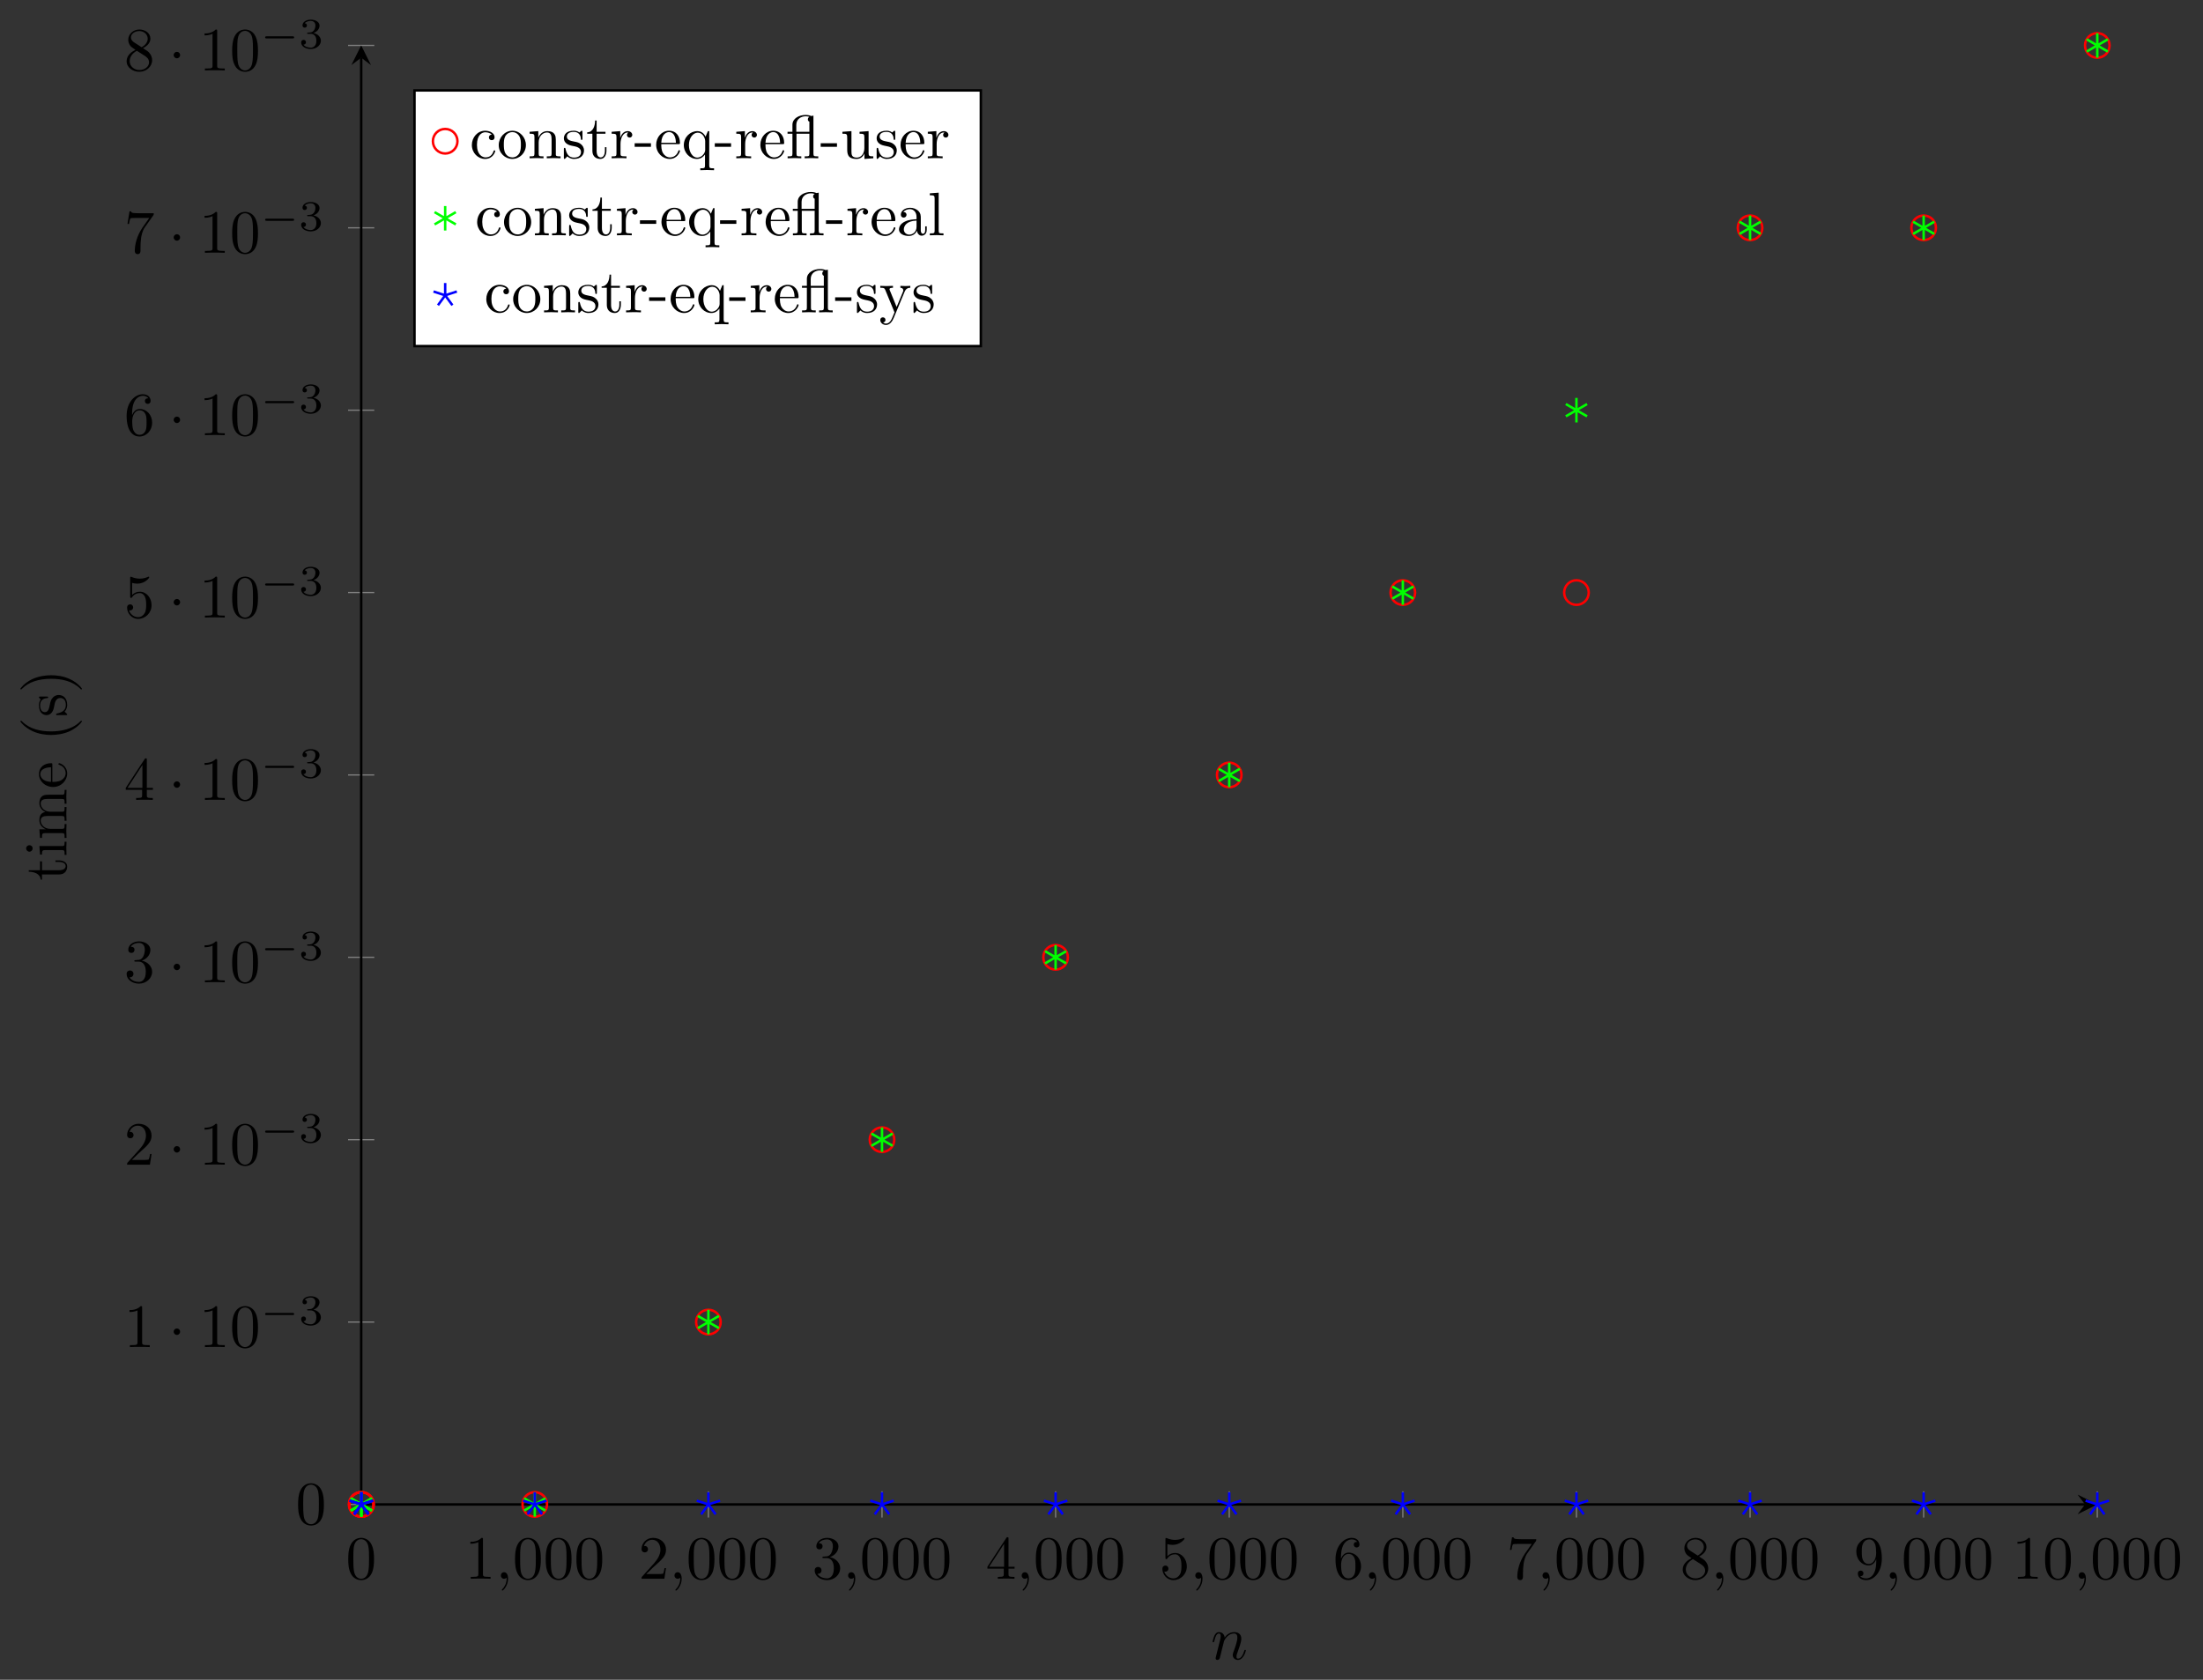 <?xml version="1.0" encoding="UTF-8"?>
<svg xmlns="http://www.w3.org/2000/svg" xmlns:xlink="http://www.w3.org/1999/xlink" width="357.454pt" height="272.624pt" viewBox="0 0 357.454 272.624" version="1.1">
<rect x="0" y="0" width="357.454" height="272.624" fill="#333333" stroke="none"/>
<defs>
<g>
<symbol overflow="visible" id="glyph0-0">
<path style="stroke:none;" d=""/>
</symbol>
<symbol overflow="visible" id="glyph0-1">
<path style="stroke:none;" d="M 4.578 -3.188 C 4.578 -3.984 4.531 -4.781 4.188 -5.516 C 3.734 -6.484 2.906 -6.641 2.5 -6.641 C 1.891 -6.641 1.172 -6.375 0.75 -5.453 C 0.438 -4.766 0.391 -3.984 0.391 -3.188 C 0.391 -2.438 0.422 -1.547 0.844 -0.781 C 1.266 0.016 2 0.219 2.484 0.219 C 3.016 0.219 3.781 0.016 4.219 -0.938 C 4.531 -1.625 4.578 -2.406 4.578 -3.188 Z M 2.484 0 C 2.094 0 1.5 -0.25 1.328 -1.203 C 1.219 -1.797 1.219 -2.719 1.219 -3.312 C 1.219 -3.953 1.219 -4.609 1.297 -5.141 C 1.484 -6.328 2.234 -6.422 2.484 -6.422 C 2.812 -6.422 3.469 -6.234 3.656 -5.25 C 3.766 -4.688 3.766 -3.938 3.766 -3.312 C 3.766 -2.562 3.766 -1.891 3.656 -1.25 C 3.5 -0.297 2.938 0 2.484 0 Z M 2.484 0 "/>
</symbol>
<symbol overflow="visible" id="glyph0-2">
<path style="stroke:none;" d="M 2.938 -6.375 C 2.938 -6.625 2.938 -6.641 2.703 -6.641 C 2.078 -6 1.203 -6 0.891 -6 L 0.891 -5.688 C 1.094 -5.688 1.672 -5.688 2.188 -5.953 L 2.188 -0.781 C 2.188 -0.422 2.156 -0.312 1.266 -0.312 L 0.953 -0.312 L 0.953 0 C 1.297 -0.031 2.156 -0.031 2.562 -0.031 C 2.953 -0.031 3.828 -0.031 4.172 0 L 4.172 -0.312 L 3.859 -0.312 C 2.953 -0.312 2.938 -0.422 2.938 -0.781 Z M 2.938 -6.375 "/>
</symbol>
<symbol overflow="visible" id="glyph0-3">
<path style="stroke:none;" d="M 1.266 -0.766 L 2.328 -1.797 C 3.875 -3.172 4.469 -3.703 4.469 -4.703 C 4.469 -5.844 3.578 -6.641 2.359 -6.641 C 1.234 -6.641 0.5 -5.719 0.5 -4.828 C 0.5 -4.281 1 -4.281 1.031 -4.281 C 1.203 -4.281 1.547 -4.391 1.547 -4.812 C 1.547 -5.062 1.359 -5.328 1.016 -5.328 C 0.938 -5.328 0.922 -5.328 0.891 -5.312 C 1.109 -5.969 1.656 -6.328 2.234 -6.328 C 3.141 -6.328 3.562 -5.516 3.562 -4.703 C 3.562 -3.906 3.078 -3.125 2.516 -2.5 L 0.609 -0.375 C 0.5 -0.266 0.5 -0.234 0.5 0 L 4.203 0 L 4.469 -1.734 L 4.234 -1.734 C 4.172 -1.438 4.109 -1 4 -0.844 C 3.938 -0.766 3.281 -0.766 3.062 -0.766 Z M 1.266 -0.766 "/>
</symbol>
<symbol overflow="visible" id="glyph0-4">
<path style="stroke:none;" d="M 2.891 -3.516 C 3.703 -3.781 4.281 -4.469 4.281 -5.266 C 4.281 -6.078 3.406 -6.641 2.453 -6.641 C 1.453 -6.641 0.688 -6.047 0.688 -5.281 C 0.688 -4.953 0.906 -4.766 1.203 -4.766 C 1.5 -4.766 1.703 -4.984 1.703 -5.281 C 1.703 -5.766 1.234 -5.766 1.094 -5.766 C 1.391 -6.266 2.047 -6.391 2.406 -6.391 C 2.828 -6.391 3.375 -6.172 3.375 -5.281 C 3.375 -5.156 3.344 -4.578 3.094 -4.141 C 2.797 -3.656 2.453 -3.625 2.203 -3.625 C 2.125 -3.609 1.891 -3.594 1.812 -3.594 C 1.734 -3.578 1.672 -3.562 1.672 -3.469 C 1.672 -3.359 1.734 -3.359 1.906 -3.359 L 2.344 -3.359 C 3.156 -3.359 3.531 -2.688 3.531 -1.703 C 3.531 -0.344 2.844 -0.062 2.406 -0.062 C 1.969 -0.062 1.219 -0.234 0.875 -0.812 C 1.219 -0.766 1.531 -0.984 1.531 -1.359 C 1.531 -1.719 1.266 -1.922 0.984 -1.922 C 0.734 -1.922 0.422 -1.781 0.422 -1.344 C 0.422 -0.438 1.344 0.219 2.438 0.219 C 3.656 0.219 4.562 -0.688 4.562 -1.703 C 4.562 -2.516 3.922 -3.297 2.891 -3.516 Z M 2.891 -3.516 "/>
</symbol>
<symbol overflow="visible" id="glyph0-5">
<path style="stroke:none;" d="M 2.938 -1.641 L 2.938 -0.781 C 2.938 -0.422 2.906 -0.312 2.172 -0.312 L 1.969 -0.312 L 1.969 0 C 2.375 -0.031 2.891 -0.031 3.312 -0.031 C 3.734 -0.031 4.25 -0.031 4.672 0 L 4.672 -0.312 L 4.453 -0.312 C 3.719 -0.312 3.703 -0.422 3.703 -0.781 L 3.703 -1.641 L 4.688 -1.641 L 4.688 -1.953 L 3.703 -1.953 L 3.703 -6.484 C 3.703 -6.688 3.703 -6.75 3.531 -6.75 C 3.453 -6.75 3.422 -6.75 3.344 -6.625 L 0.281 -1.953 L 0.281 -1.641 Z M 2.984 -1.953 L 0.562 -1.953 L 2.984 -5.672 Z M 2.984 -1.953 "/>
</symbol>
<symbol overflow="visible" id="glyph0-6">
<path style="stroke:none;" d="M 4.469 -2 C 4.469 -3.188 3.656 -4.188 2.578 -4.188 C 2.109 -4.188 1.672 -4.031 1.312 -3.672 L 1.312 -5.625 C 1.516 -5.562 1.844 -5.5 2.156 -5.5 C 3.391 -5.5 4.094 -6.406 4.094 -6.531 C 4.094 -6.594 4.062 -6.641 3.984 -6.641 C 3.984 -6.641 3.953 -6.641 3.906 -6.609 C 3.703 -6.516 3.219 -6.312 2.547 -6.312 C 2.156 -6.312 1.688 -6.391 1.219 -6.594 C 1.141 -6.625 1.125 -6.625 1.109 -6.625 C 1 -6.625 1 -6.547 1 -6.391 L 1 -3.438 C 1 -3.266 1 -3.188 1.141 -3.188 C 1.219 -3.188 1.234 -3.203 1.281 -3.266 C 1.391 -3.422 1.75 -3.969 2.562 -3.969 C 3.078 -3.969 3.328 -3.516 3.406 -3.328 C 3.562 -2.953 3.594 -2.578 3.594 -2.078 C 3.594 -1.719 3.594 -1.125 3.344 -0.703 C 3.109 -0.312 2.734 -0.062 2.281 -0.062 C 1.562 -0.062 0.984 -0.594 0.812 -1.172 C 0.844 -1.172 0.875 -1.156 0.984 -1.156 C 1.312 -1.156 1.484 -1.406 1.484 -1.641 C 1.484 -1.891 1.312 -2.141 0.984 -2.141 C 0.844 -2.141 0.5 -2.062 0.5 -1.609 C 0.5 -0.75 1.188 0.219 2.297 0.219 C 3.453 0.219 4.469 -0.734 4.469 -2 Z M 4.469 -2 "/>
</symbol>
<symbol overflow="visible" id="glyph0-7">
<path style="stroke:none;" d="M 1.312 -3.266 L 1.312 -3.516 C 1.312 -6.031 2.547 -6.391 3.062 -6.391 C 3.297 -6.391 3.719 -6.328 3.938 -5.984 C 3.781 -5.984 3.391 -5.984 3.391 -5.547 C 3.391 -5.234 3.625 -5.078 3.844 -5.078 C 4 -5.078 4.312 -5.172 4.312 -5.562 C 4.312 -6.156 3.875 -6.641 3.047 -6.641 C 1.766 -6.641 0.422 -5.359 0.422 -3.156 C 0.422 -0.484 1.578 0.219 2.5 0.219 C 3.609 0.219 4.562 -0.719 4.562 -2.031 C 4.562 -3.297 3.672 -4.25 2.562 -4.25 C 1.891 -4.25 1.516 -3.75 1.312 -3.266 Z M 2.5 -0.062 C 1.875 -0.062 1.578 -0.656 1.516 -0.812 C 1.328 -1.281 1.328 -2.078 1.328 -2.25 C 1.328 -3.031 1.656 -4.031 2.547 -4.031 C 2.719 -4.031 3.172 -4.031 3.484 -3.406 C 3.656 -3.047 3.656 -2.531 3.656 -2.047 C 3.656 -1.562 3.656 -1.062 3.484 -0.703 C 3.188 -0.109 2.734 -0.062 2.5 -0.062 Z M 2.5 -0.062 "/>
</symbol>
<symbol overflow="visible" id="glyph0-8">
<path style="stroke:none;" d="M 4.75 -6.078 C 4.828 -6.188 4.828 -6.203 4.828 -6.422 L 2.406 -6.422 C 1.203 -6.422 1.172 -6.547 1.141 -6.734 L 0.891 -6.734 L 0.562 -4.688 L 0.812 -4.688 C 0.844 -4.844 0.922 -5.469 1.062 -5.594 C 1.125 -5.656 1.906 -5.656 2.031 -5.656 L 4.094 -5.656 C 3.984 -5.5 3.203 -4.406 2.984 -4.078 C 2.078 -2.734 1.75 -1.344 1.75 -0.328 C 1.75 -0.234 1.75 0.219 2.219 0.219 C 2.672 0.219 2.672 -0.234 2.672 -0.328 L 2.672 -0.844 C 2.672 -1.391 2.703 -1.938 2.781 -2.469 C 2.828 -2.703 2.953 -3.562 3.406 -4.172 Z M 4.75 -6.078 "/>
</symbol>
<symbol overflow="visible" id="glyph0-9">
<path style="stroke:none;" d="M 1.625 -4.562 C 1.172 -4.859 1.125 -5.188 1.125 -5.359 C 1.125 -5.969 1.781 -6.391 2.484 -6.391 C 3.203 -6.391 3.844 -5.875 3.844 -5.156 C 3.844 -4.578 3.453 -4.109 2.859 -3.766 Z M 3.078 -3.609 C 3.797 -3.984 4.281 -4.5 4.281 -5.156 C 4.281 -6.078 3.406 -6.641 2.5 -6.641 C 1.5 -6.641 0.688 -5.906 0.688 -4.969 C 0.688 -4.797 0.703 -4.344 1.125 -3.875 C 1.234 -3.766 1.609 -3.516 1.859 -3.344 C 1.281 -3.047 0.422 -2.5 0.422 -1.5 C 0.422 -0.453 1.438 0.219 2.484 0.219 C 3.609 0.219 4.562 -0.609 4.562 -1.672 C 4.562 -2.031 4.453 -2.484 4.062 -2.906 C 3.875 -3.109 3.719 -3.203 3.078 -3.609 Z M 2.078 -3.188 L 3.312 -2.406 C 3.594 -2.219 4.062 -1.922 4.062 -1.312 C 4.062 -0.578 3.312 -0.062 2.5 -0.062 C 1.641 -0.062 0.922 -0.672 0.922 -1.5 C 0.922 -2.078 1.234 -2.719 2.078 -3.188 Z M 2.078 -3.188 "/>
</symbol>
<symbol overflow="visible" id="glyph0-10">
<path style="stroke:none;" d="M 3.656 -3.172 L 3.656 -2.844 C 3.656 -0.516 2.625 -0.062 2.047 -0.062 C 1.875 -0.062 1.328 -0.078 1.062 -0.422 C 1.5 -0.422 1.578 -0.703 1.578 -0.875 C 1.578 -1.188 1.344 -1.328 1.125 -1.328 C 0.969 -1.328 0.672 -1.25 0.672 -0.859 C 0.672 -0.188 1.203 0.219 2.047 0.219 C 3.344 0.219 4.562 -1.141 4.562 -3.281 C 4.562 -5.969 3.406 -6.641 2.516 -6.641 C 1.969 -6.641 1.484 -6.453 1.062 -6.016 C 0.641 -5.562 0.422 -5.141 0.422 -4.391 C 0.422 -3.156 1.297 -2.172 2.406 -2.172 C 3.016 -2.172 3.422 -2.594 3.656 -3.172 Z M 2.422 -2.406 C 2.266 -2.406 1.797 -2.406 1.5 -3.031 C 1.312 -3.406 1.312 -3.891 1.312 -4.391 C 1.312 -4.922 1.312 -5.391 1.531 -5.766 C 1.797 -6.266 2.172 -6.391 2.516 -6.391 C 2.984 -6.391 3.312 -6.047 3.484 -5.609 C 3.594 -5.281 3.641 -4.656 3.641 -4.203 C 3.641 -3.375 3.297 -2.406 2.422 -2.406 Z M 2.422 -2.406 "/>
</symbol>
<symbol overflow="visible" id="glyph1-0">
<path style="stroke:none;" d=""/>
</symbol>
<symbol overflow="visible" id="glyph1-1">
<path style="stroke:none;" d="M 2.031 -0.016 C 2.031 -0.672 1.781 -1.062 1.391 -1.062 C 1.062 -1.062 0.859 -0.812 0.859 -0.531 C 0.859 -0.266 1.062 0 1.391 0 C 1.5 0 1.641 -0.047 1.734 -0.125 C 1.766 -0.156 1.781 -0.156 1.781 -0.156 C 1.797 -0.156 1.797 -0.156 1.797 -0.016 C 1.797 0.734 1.453 1.328 1.125 1.656 C 1.016 1.766 1.016 1.781 1.016 1.812 C 1.016 1.891 1.062 1.922 1.109 1.922 C 1.219 1.922 2.031 1.156 2.031 -0.016 Z M 2.031 -0.016 "/>
</symbol>
<symbol overflow="visible" id="glyph1-2">
<path style="stroke:none;" d="M 0.875 -0.594 C 0.844 -0.438 0.781 -0.203 0.781 -0.156 C 0.781 0.016 0.922 0.109 1.078 0.109 C 1.203 0.109 1.375 0.031 1.453 -0.172 C 1.453 -0.188 1.578 -0.656 1.641 -0.906 L 1.859 -1.797 C 1.906 -2.031 1.969 -2.25 2.031 -2.469 C 2.062 -2.641 2.141 -2.938 2.156 -2.969 C 2.297 -3.281 2.828 -4.188 3.781 -4.188 C 4.234 -4.188 4.312 -3.812 4.312 -3.484 C 4.312 -2.875 3.828 -1.594 3.672 -1.172 C 3.578 -0.938 3.562 -0.812 3.562 -0.703 C 3.562 -0.234 3.922 0.109 4.391 0.109 C 5.328 0.109 5.688 -1.344 5.688 -1.422 C 5.688 -1.531 5.609 -1.531 5.578 -1.531 C 5.469 -1.531 5.469 -1.5 5.422 -1.344 C 5.219 -0.672 4.891 -0.109 4.406 -0.109 C 4.234 -0.109 4.172 -0.203 4.172 -0.438 C 4.172 -0.688 4.25 -0.922 4.344 -1.141 C 4.531 -1.672 4.953 -2.766 4.953 -3.344 C 4.953 -4 4.531 -4.406 3.812 -4.406 C 2.906 -4.406 2.422 -3.766 2.25 -3.531 C 2.203 -4.094 1.797 -4.406 1.328 -4.406 C 0.875 -4.406 0.688 -4.016 0.594 -3.844 C 0.422 -3.5 0.297 -2.906 0.297 -2.875 C 0.297 -2.766 0.391 -2.766 0.406 -2.766 C 0.516 -2.766 0.516 -2.781 0.578 -3 C 0.75 -3.703 0.953 -4.188 1.312 -4.188 C 1.5 -4.188 1.609 -4.062 1.609 -3.734 C 1.609 -3.516 1.578 -3.406 1.453 -2.891 Z M 0.875 -0.594 "/>
</symbol>
<symbol overflow="visible" id="glyph2-0">
<path style="stroke:none;" d=""/>
</symbol>
<symbol overflow="visible" id="glyph2-1">
<path style="stroke:none;" d="M 1.906 -2.5 C 1.906 -2.781 1.672 -3.016 1.391 -3.016 C 1.094 -3.016 0.859 -2.781 0.859 -2.5 C 0.859 -2.203 1.094 -1.969 1.391 -1.969 C 1.672 -1.969 1.906 -2.203 1.906 -2.5 Z M 1.906 -2.5 "/>
</symbol>
<symbol overflow="visible" id="glyph3-0">
<path style="stroke:none;" d=""/>
</symbol>
<symbol overflow="visible" id="glyph3-1">
<path style="stroke:none;" d="M 5.188 -1.578 C 5.297 -1.578 5.469 -1.578 5.469 -1.734 C 5.469 -1.922 5.297 -1.922 5.188 -1.922 L 1.031 -1.922 C 0.922 -1.922 0.75 -1.922 0.75 -1.75 C 0.75 -1.578 0.906 -1.578 1.031 -1.578 Z M 5.188 -1.578 "/>
</symbol>
<symbol overflow="visible" id="glyph4-0">
<path style="stroke:none;" d=""/>
</symbol>
<symbol overflow="visible" id="glyph4-1">
<path style="stroke:none;" d="M 1.906 -2.328 C 2.453 -2.328 2.844 -1.953 2.844 -1.203 C 2.844 -0.344 2.328 -0.078 1.938 -0.078 C 1.656 -0.078 1.031 -0.156 0.75 -0.578 C 1.078 -0.578 1.156 -0.812 1.156 -0.969 C 1.156 -1.188 0.984 -1.344 0.766 -1.344 C 0.578 -1.344 0.375 -1.219 0.375 -0.938 C 0.375 -0.281 1.094 0.141 1.938 0.141 C 2.906 0.141 3.578 -0.516 3.578 -1.203 C 3.578 -1.75 3.141 -2.297 2.375 -2.453 C 3.094 -2.719 3.359 -3.234 3.359 -3.672 C 3.359 -4.219 2.734 -4.625 1.953 -4.625 C 1.188 -4.625 0.594 -4.25 0.594 -3.688 C 0.594 -3.453 0.75 -3.328 0.953 -3.328 C 1.172 -3.328 1.312 -3.484 1.312 -3.672 C 1.312 -3.875 1.172 -4.031 0.953 -4.047 C 1.203 -4.344 1.672 -4.422 1.938 -4.422 C 2.25 -4.422 2.688 -4.266 2.688 -3.672 C 2.688 -3.375 2.594 -3.047 2.406 -2.844 C 2.188 -2.578 1.984 -2.562 1.641 -2.531 C 1.469 -2.516 1.453 -2.516 1.422 -2.516 C 1.406 -2.516 1.344 -2.5 1.344 -2.422 C 1.344 -2.328 1.406 -2.328 1.531 -2.328 Z M 1.906 -2.328 "/>
</symbol>
<symbol overflow="visible" id="glyph5-0">
<path style="stroke:none;" d=""/>
</symbol>
<symbol overflow="visible" id="glyph5-1">
<path style="stroke:none;" d="M -1.234 -3.312 L -1.797 -3.312 L -1.797 -3.062 L -1.25 -3.062 C -0.516 -3.062 -0.141 -2.766 -0.141 -2.391 C -0.141 -1.719 -1.047 -1.719 -1.219 -1.719 L -3.984 -1.719 L -3.984 -3.156 L -4.297 -3.156 L -4.297 -1.719 L -6.125 -1.719 L -6.125 -1.469 C -5.312 -1.469 -4.25 -1.172 -4.203 -0.188 L -3.984 -0.188 L -3.984 -1.031 L -1.234 -1.031 C -0.016 -1.031 0.109 -1.969 0.109 -2.328 C 0.109 -3.031 -0.594 -3.312 -1.234 -3.312 Z M -1.234 -3.312 "/>
</symbol>
<symbol overflow="visible" id="glyph5-2">
<path style="stroke:none;" d="M 0 -2.469 L -0.312 -2.469 C -0.312 -1.797 -0.359 -1.766 -0.75 -1.766 L -4.406 -1.766 L -4.297 -0.375 L -3.984 -0.375 C -3.984 -1.016 -3.922 -1.109 -3.438 -1.109 L -0.75 -1.109 C -0.312 -1.109 -0.312 -1 -0.312 -0.328 L 0 -0.328 L -0.031 -1.422 C -0.031 -1.781 -0.016 -2.125 0 -2.469 Z M -6.016 -1.906 C -6.297 -1.906 -6.547 -1.688 -6.547 -1.391 C -6.547 -1.047 -6.266 -0.844 -6.016 -0.844 C -5.75 -0.844 -5.5 -1.078 -5.5 -1.375 C -5.5 -1.719 -5.766 -1.906 -6.016 -1.906 Z M -6.016 -1.906 "/>
</symbol>
<symbol overflow="visible" id="glyph5-3">
<path style="stroke:none;" d="M 0 -8.109 L -0.312 -8.109 C -0.312 -7.594 -0.312 -7.344 -0.609 -7.328 L -2.516 -7.328 C -3.375 -7.328 -3.672 -7.328 -4.031 -7.016 C -4.203 -6.875 -4.406 -6.547 -4.406 -5.969 C -4.406 -5.141 -3.812 -4.688 -3.422 -4.531 C -4.297 -4.391 -4.406 -3.656 -4.406 -3.203 C -4.406 -2.469 -3.984 -2 -3.359 -1.719 L -4.406 -1.719 L -4.297 -0.312 L -3.984 -0.312 C -3.984 -1.016 -3.922 -1.094 -3.422 -1.094 L -0.75 -1.094 C -0.312 -1.094 -0.312 -0.984 -0.312 -0.312 L 0 -0.312 L -0.031 -1.453 L 0 -2.562 L -0.312 -2.562 C -0.312 -1.891 -0.312 -1.781 -0.75 -1.781 L -2.594 -1.781 C -3.625 -1.781 -4.188 -2.5 -4.188 -3.125 C -4.188 -3.766 -3.656 -3.875 -3.078 -3.875 L -0.75 -3.875 C -0.312 -3.875 -0.312 -3.766 -0.312 -3.094 L 0 -3.094 L -0.031 -4.219 L 0 -5.328 L -0.312 -5.328 C -0.312 -4.672 -0.312 -4.562 -0.75 -4.562 L -2.594 -4.562 C -3.625 -4.562 -4.188 -5.266 -4.188 -5.906 C -4.188 -6.531 -3.656 -6.641 -3.078 -6.641 L -0.75 -6.641 C -0.312 -6.641 -0.312 -6.531 -0.312 -5.859 L 0 -5.859 L -0.031 -6.984 Z M 0 -8.109 "/>
</symbol>
<symbol overflow="visible" id="glyph5-4">
<path style="stroke:none;" d="M -1.188 -4.141 C -1.281 -4.141 -1.312 -4.062 -1.312 -4 C -1.312 -3.922 -1.25 -3.891 -1.172 -3.875 C -0.141 -3.531 -0.141 -2.625 -0.141 -2.531 C -0.141 -2.031 -0.438 -1.641 -0.812 -1.406 C -1.281 -1.109 -1.938 -1.109 -2.297 -1.109 L -2.297 -3.891 C -2.297 -4.109 -2.297 -4.141 -2.516 -4.141 C -3.5 -4.141 -4.469 -3.594 -4.469 -2.359 C -4.469 -1.203 -3.438 -0.281 -2.188 -0.281 C -0.859 -0.281 0.109 -1.328 0.109 -2.469 C 0.109 -3.688 -1 -4.141 -1.188 -4.141 Z M -2.516 -3.484 L -2.516 -1.109 C -4 -1.172 -4.25 -2.016 -4.25 -2.359 C -4.25 -3.375 -2.906 -3.484 -2.516 -3.484 Z M -2.516 -3.484 "/>
</symbol>
<symbol overflow="visible" id="glyph5-5">
<path style="stroke:none;" d="M 2.391 -3.297 C 2.359 -3.297 2.344 -3.297 2.172 -3.125 C 0.922 -1.891 -0.969 -1.562 -2.5 -1.562 C -4.234 -1.562 -5.969 -1.938 -7.203 -3.172 C -7.328 -3.297 -7.344 -3.297 -7.375 -3.297 C -7.453 -3.297 -7.484 -3.266 -7.484 -3.203 C -7.484 -3.094 -6.797 -2.203 -5.531 -1.609 C -4.438 -1.109 -3.328 -0.984 -2.5 -0.984 C -1.719 -0.984 -0.516 -1.094 0.625 -1.641 C 1.844 -2.25 2.5 -3.094 2.5 -3.203 C 2.5 -3.266 2.469 -3.297 2.391 -3.297 Z M 2.391 -3.297 "/>
</symbol>
<symbol overflow="visible" id="glyph5-6">
<path style="stroke:none;" d="M -1.281 -3.594 C -1.797 -3.594 -2.109 -3.297 -2.219 -3.172 C -2.547 -2.844 -2.625 -2.453 -2.703 -2.031 C -2.812 -1.469 -2.938 -0.812 -3.516 -0.812 C -3.875 -0.812 -4.281 -1.062 -4.281 -1.922 C -4.281 -3.016 -3.375 -3.078 -3.078 -3.094 C -2.984 -3.094 -2.984 -3.203 -2.984 -3.203 C -2.984 -3.344 -3.031 -3.344 -3.219 -3.344 L -4.234 -3.344 C -4.391 -3.344 -4.469 -3.344 -4.469 -3.234 C -4.469 -3.188 -4.469 -3.156 -4.344 -3.031 C -4.312 -3 -4.219 -2.906 -4.188 -2.859 C -4.469 -2.484 -4.469 -2.078 -4.469 -1.922 C -4.469 -0.703 -3.797 -0.328 -3.234 -0.328 C -2.891 -0.328 -2.609 -0.484 -2.391 -0.75 C -2.141 -1.078 -2.078 -1.359 -1.938 -2.078 C -1.891 -2.297 -1.734 -3.109 -1.016 -3.109 C -0.516 -3.109 -0.109 -2.766 -0.109 -1.984 C -0.109 -1.141 -0.672 -0.781 -1.531 -0.594 C -1.656 -0.562 -1.688 -0.562 -1.688 -0.453 C -1.688 -0.328 -1.625 -0.328 -1.453 -0.328 L -0.125 -0.328 C 0.047 -0.328 0.109 -0.328 0.109 -0.438 C 0.109 -0.484 0.094 -0.5 -0.094 -0.688 C -0.109 -0.703 -0.125 -0.703 -0.312 -0.891 C 0.094 -1.328 0.109 -1.781 0.109 -1.984 C 0.109 -3.125 -0.562 -3.594 -1.281 -3.594 Z M -1.281 -3.594 "/>
</symbol>
<symbol overflow="visible" id="glyph5-7">
<path style="stroke:none;" d="M -2.5 -2.875 C -3.266 -2.875 -4.469 -2.766 -5.609 -2.219 C -6.828 -1.625 -7.484 -0.766 -7.484 -0.672 C -7.484 -0.609 -7.438 -0.562 -7.375 -0.562 C -7.344 -0.562 -7.328 -0.562 -7.141 -0.75 C -6.156 -1.734 -4.578 -2.297 -2.5 -2.297 C -0.781 -2.297 0.969 -1.938 2.219 -0.703 C 2.344 -0.562 2.359 -0.562 2.391 -0.562 C 2.453 -0.562 2.5 -0.609 2.5 -0.672 C 2.5 -0.766 1.812 -1.672 0.547 -2.25 C -0.547 -2.766 -1.656 -2.875 -2.5 -2.875 Z M -2.5 -2.875 "/>
</symbol>
<symbol overflow="visible" id="glyph6-0">
<path style="stroke:none;" d=""/>
</symbol>
<symbol overflow="visible" id="glyph6-1">
<path style="stroke:none;" d="M 4.141 -1.188 C 4.141 -1.281 4.031 -1.281 4 -1.281 C 3.922 -1.281 3.891 -1.25 3.875 -1.188 C 3.594 -0.266 2.938 -0.141 2.578 -0.141 C 2.047 -0.141 1.172 -0.562 1.172 -2.172 C 1.172 -3.797 1.984 -4.219 2.516 -4.219 C 2.609 -4.219 3.234 -4.203 3.578 -3.844 C 3.172 -3.812 3.109 -3.516 3.109 -3.391 C 3.109 -3.125 3.297 -2.938 3.562 -2.938 C 3.828 -2.938 4.031 -3.094 4.031 -3.406 C 4.031 -4.078 3.266 -4.469 2.5 -4.469 C 1.25 -4.469 0.344 -3.391 0.344 -2.156 C 0.344 -0.875 1.328 0.109 2.484 0.109 C 3.812 0.109 4.141 -1.094 4.141 -1.188 Z M 4.141 -1.188 "/>
</symbol>
<symbol overflow="visible" id="glyph6-2">
<path style="stroke:none;" d="M 4.688 -2.141 C 4.688 -3.406 3.703 -4.469 2.5 -4.469 C 1.25 -4.469 0.281 -3.375 0.281 -2.141 C 0.281 -0.844 1.312 0.109 2.484 0.109 C 3.688 0.109 4.688 -0.875 4.688 -2.141 Z M 3.875 -2.219 C 3.875 -1.859 3.875 -1.312 3.656 -0.875 C 3.422 -0.422 2.984 -0.141 2.5 -0.141 C 2.062 -0.141 1.625 -0.344 1.359 -0.812 C 1.109 -1.25 1.109 -1.859 1.109 -2.219 C 1.109 -2.609 1.109 -3.141 1.344 -3.578 C 1.609 -4.031 2.078 -4.25 2.484 -4.25 C 2.922 -4.25 3.344 -4.031 3.609 -3.594 C 3.875 -3.172 3.875 -2.594 3.875 -2.219 Z M 3.875 -2.219 "/>
</symbol>
<symbol overflow="visible" id="glyph6-3">
<path style="stroke:none;" d="M 5.328 0 L 5.328 -0.312 C 4.812 -0.312 4.562 -0.312 4.562 -0.609 L 4.562 -2.516 C 4.562 -3.375 4.562 -3.672 4.25 -4.031 C 4.109 -4.203 3.781 -4.406 3.203 -4.406 C 2.469 -4.406 2 -3.984 1.719 -3.359 L 1.719 -4.406 L 0.312 -4.297 L 0.312 -3.984 C 1.016 -3.984 1.094 -3.922 1.094 -3.422 L 1.094 -0.75 C 1.094 -0.312 0.984 -0.312 0.312 -0.312 L 0.312 0 L 1.453 -0.031 L 2.562 0 L 2.562 -0.312 C 1.891 -0.312 1.781 -0.312 1.781 -0.75 L 1.781 -2.594 C 1.781 -3.625 2.5 -4.188 3.125 -4.188 C 3.766 -4.188 3.875 -3.656 3.875 -3.078 L 3.875 -0.75 C 3.875 -0.312 3.766 -0.312 3.094 -0.312 L 3.094 0 L 4.219 -0.031 Z M 5.328 0 "/>
</symbol>
<symbol overflow="visible" id="glyph6-4">
<path style="stroke:none;" d="M 3.594 -1.281 C 3.594 -1.797 3.297 -2.109 3.172 -2.219 C 2.844 -2.547 2.453 -2.625 2.031 -2.703 C 1.469 -2.812 0.812 -2.938 0.812 -3.516 C 0.812 -3.875 1.062 -4.281 1.922 -4.281 C 3.016 -4.281 3.078 -3.375 3.094 -3.078 C 3.094 -2.984 3.203 -2.984 3.203 -2.984 C 3.344 -2.984 3.344 -3.031 3.344 -3.219 L 3.344 -4.234 C 3.344 -4.391 3.344 -4.469 3.234 -4.469 C 3.188 -4.469 3.156 -4.469 3.031 -4.344 C 3 -4.312 2.906 -4.219 2.859 -4.188 C 2.484 -4.469 2.078 -4.469 1.922 -4.469 C 0.703 -4.469 0.328 -3.797 0.328 -3.234 C 0.328 -2.891 0.484 -2.609 0.75 -2.391 C 1.078 -2.141 1.359 -2.078 2.078 -1.938 C 2.297 -1.891 3.109 -1.734 3.109 -1.016 C 3.109 -0.516 2.766 -0.109 1.984 -0.109 C 1.141 -0.109 0.781 -0.672 0.594 -1.531 C 0.562 -1.656 0.562 -1.688 0.453 -1.688 C 0.328 -1.688 0.328 -1.625 0.328 -1.453 L 0.328 -0.125 C 0.328 0.047 0.328 0.109 0.438 0.109 C 0.484 0.109 0.5 0.094 0.688 -0.094 C 0.703 -0.109 0.703 -0.125 0.891 -0.312 C 1.328 0.094 1.781 0.109 1.984 0.109 C 3.125 0.109 3.594 -0.562 3.594 -1.281 Z M 3.594 -1.281 "/>
</symbol>
<symbol overflow="visible" id="glyph6-5">
<path style="stroke:none;" d="M 3.312 -1.234 L 3.312 -1.797 L 3.062 -1.797 L 3.062 -1.25 C 3.062 -0.516 2.766 -0.141 2.391 -0.141 C 1.719 -0.141 1.719 -1.047 1.719 -1.219 L 1.719 -3.984 L 3.156 -3.984 L 3.156 -4.297 L 1.719 -4.297 L 1.719 -6.125 L 1.469 -6.125 C 1.469 -5.312 1.172 -4.25 0.188 -4.203 L 0.188 -3.984 L 1.031 -3.984 L 1.031 -1.234 C 1.031 -0.016 1.969 0.109 2.328 0.109 C 3.031 0.109 3.312 -0.594 3.312 -1.234 Z M 3.312 -1.234 "/>
</symbol>
<symbol overflow="visible" id="glyph6-6">
<path style="stroke:none;" d="M 3.625 -3.797 C 3.625 -4.109 3.312 -4.406 2.891 -4.406 C 2.156 -4.406 1.797 -3.734 1.672 -3.312 L 1.672 -4.406 L 0.281 -4.297 L 0.281 -3.984 C 0.984 -3.984 1.062 -3.922 1.062 -3.422 L 1.062 -0.75 C 1.062 -0.312 0.953 -0.312 0.281 -0.312 L 0.281 0 L 1.422 -0.031 C 1.812 -0.031 2.281 -0.031 2.688 0 L 2.688 -0.312 L 2.469 -0.312 C 1.734 -0.312 1.719 -0.422 1.719 -0.781 L 1.719 -2.312 C 1.719 -3.297 2.141 -4.188 2.891 -4.188 C 2.953 -4.188 2.984 -4.188 3 -4.172 C 2.969 -4.172 2.766 -4.047 2.766 -3.781 C 2.766 -3.516 2.984 -3.359 3.203 -3.359 C 3.375 -3.359 3.625 -3.484 3.625 -3.797 Z M 3.625 -3.797 "/>
</symbol>
<symbol overflow="visible" id="glyph6-7">
<path style="stroke:none;" d="M 2.75 -1.859 L 2.75 -2.438 L 0.109 -2.438 L 0.109 -1.859 Z M 2.75 -1.859 "/>
</symbol>
<symbol overflow="visible" id="glyph6-8">
<path style="stroke:none;" d="M 4.141 -1.188 C 4.141 -1.281 4.062 -1.312 4 -1.312 C 3.922 -1.312 3.891 -1.25 3.875 -1.172 C 3.531 -0.141 2.625 -0.141 2.531 -0.141 C 2.031 -0.141 1.641 -0.438 1.406 -0.812 C 1.109 -1.281 1.109 -1.938 1.109 -2.297 L 3.891 -2.297 C 4.109 -2.297 4.141 -2.297 4.141 -2.516 C 4.141 -3.5 3.594 -4.469 2.359 -4.469 C 1.203 -4.469 0.281 -3.438 0.281 -2.188 C 0.281 -0.859 1.328 0.109 2.469 0.109 C 3.688 0.109 4.141 -1 4.141 -1.188 Z M 3.484 -2.516 L 1.109 -2.516 C 1.172 -4 2.016 -4.25 2.359 -4.25 C 3.375 -4.25 3.484 -2.906 3.484 -2.516 Z M 3.484 -2.516 "/>
</symbol>
<symbol overflow="visible" id="glyph6-9">
<path style="stroke:none;" d="M 5.25 1.938 L 5.25 1.625 C 4.578 1.625 4.469 1.625 4.469 1.172 L 4.469 -4.406 L 4.25 -4.406 L 3.875 -3.5 C 3.75 -3.781 3.344 -4.406 2.547 -4.406 C 1.391 -4.406 0.344 -3.438 0.344 -2.141 C 0.344 -0.891 1.312 0.109 2.469 0.109 C 3.156 0.109 3.562 -0.312 3.781 -0.609 L 3.781 1.172 C 3.781 1.625 3.672 1.625 3.016 1.625 L 3.016 1.938 L 4.125 1.906 Z M 3.812 -1.359 C 3.812 -1.031 3.641 -0.75 3.422 -0.516 C 3.297 -0.375 2.969 -0.109 2.5 -0.109 C 1.781 -0.109 1.172 -1 1.172 -2.141 C 1.172 -3.328 1.859 -4.156 2.609 -4.156 C 3.406 -4.156 3.812 -3.297 3.812 -2.766 Z M 3.812 -1.359 "/>
</symbol>
<symbol overflow="visible" id="glyph6-10">
<path style="stroke:none;" d="M 5.25 0 L 5.25 -0.312 C 4.578 -0.312 4.469 -0.312 4.469 -0.75 L 4.469 -6.922 L 4.109 -6.859 C 4.078 -6.859 4.062 -6.875 4.031 -6.891 C 3.703 -7.031 3.297 -7.031 3.188 -7.031 C 2.141 -7.031 1.062 -6.469 1.062 -5.438 L 1.062 -4.297 L 0.266 -4.297 L 0.266 -3.984 L 1.062 -3.984 L 1.062 -0.75 C 1.062 -0.312 0.953 -0.312 0.281 -0.312 L 0.281 0 L 1.391 -0.031 L 2.5 0 L 2.5 -0.312 C 1.828 -0.312 1.719 -0.312 1.719 -0.75 L 1.719 -3.984 L 3.812 -3.984 L 3.812 -0.75 C 3.812 -0.312 3.703 -0.312 3.047 -0.312 L 3.047 0 L 4.141 -0.031 Z M 3.812 -4.297 L 1.688 -4.297 L 1.688 -5.422 C 1.688 -6.344 2.438 -6.812 3.188 -6.812 C 3.266 -6.812 3.531 -6.812 3.812 -6.719 C 3.734 -6.672 3.562 -6.578 3.562 -6.312 C 3.562 -6.141 3.656 -5.984 3.812 -5.938 Z M 3.812 -4.297 "/>
</symbol>
<symbol overflow="visible" id="glyph6-11">
<path style="stroke:none;" d="M 5.328 0 L 5.328 -0.312 C 4.641 -0.312 4.562 -0.375 4.562 -0.875 L 4.562 -4.406 L 3.094 -4.297 L 3.094 -3.984 C 3.781 -3.984 3.875 -3.922 3.875 -3.422 L 3.875 -1.656 C 3.875 -0.781 3.391 -0.109 2.656 -0.109 C 1.828 -0.109 1.781 -0.578 1.781 -1.094 L 1.781 -4.406 L 0.312 -4.297 L 0.312 -3.984 C 1.094 -3.984 1.094 -3.953 1.094 -3.078 L 1.094 -1.578 C 1.094 -0.797 1.094 0.109 2.609 0.109 C 3.172 0.109 3.609 -0.172 3.891 -0.781 L 3.891 0.109 Z M 5.328 0 "/>
</symbol>
<symbol overflow="visible" id="glyph6-12">
<path style="stroke:none;" d="M 4.812 -0.891 L 4.812 -1.453 L 4.562 -1.453 L 4.562 -0.891 C 4.562 -0.312 4.312 -0.25 4.203 -0.25 C 3.875 -0.25 3.844 -0.703 3.844 -0.75 L 3.844 -2.734 C 3.844 -3.156 3.844 -3.547 3.484 -3.922 C 3.094 -4.312 2.594 -4.469 2.109 -4.469 C 1.297 -4.469 0.609 -4 0.609 -3.344 C 0.609 -3.047 0.812 -2.875 1.062 -2.875 C 1.344 -2.875 1.531 -3.078 1.531 -3.328 C 1.531 -3.453 1.469 -3.781 1.016 -3.781 C 1.281 -4.141 1.781 -4.25 2.094 -4.25 C 2.578 -4.25 3.156 -3.859 3.156 -2.969 L 3.156 -2.609 C 2.641 -2.578 1.938 -2.547 1.312 -2.25 C 0.562 -1.906 0.312 -1.391 0.312 -0.953 C 0.312 -0.141 1.281 0.109 1.906 0.109 C 2.578 0.109 3.031 -0.297 3.219 -0.75 C 3.266 -0.359 3.531 0.062 4 0.062 C 4.203 0.062 4.812 -0.078 4.812 -0.891 Z M 3.156 -1.391 C 3.156 -0.453 2.438 -0.109 1.984 -0.109 C 1.5 -0.109 1.094 -0.453 1.094 -0.953 C 1.094 -1.5 1.5 -2.328 3.156 -2.391 Z M 3.156 -1.391 "/>
</symbol>
<symbol overflow="visible" id="glyph6-13">
<path style="stroke:none;" d="M 2.547 0 L 2.547 -0.312 C 1.875 -0.312 1.766 -0.312 1.766 -0.75 L 1.766 -6.922 L 0.328 -6.812 L 0.328 -6.5 C 1.031 -6.5 1.109 -6.438 1.109 -5.938 L 1.109 -0.75 C 1.109 -0.312 1 -0.312 0.328 -0.312 L 0.328 0 L 1.438 -0.031 Z M 2.547 0 "/>
</symbol>
<symbol overflow="visible" id="glyph6-14">
<path style="stroke:none;" d="M 5.062 -3.984 L 5.062 -4.297 C 4.828 -4.281 4.547 -4.266 4.312 -4.266 L 3.453 -4.297 L 3.453 -3.984 C 3.766 -3.984 3.922 -3.812 3.922 -3.562 C 3.922 -3.453 3.906 -3.438 3.859 -3.312 L 2.844 -0.875 L 1.75 -3.547 C 1.703 -3.656 1.688 -3.688 1.688 -3.734 C 1.688 -3.984 2.047 -3.984 2.25 -3.984 L 2.25 -4.297 L 1.156 -4.266 C 0.891 -4.266 0.484 -4.281 0.188 -4.297 L 0.188 -3.984 C 0.672 -3.984 0.859 -3.984 1 -3.641 L 2.5 0 L 2.25 0.594 C 2.031 1.141 1.75 1.828 1.109 1.828 C 1.062 1.828 0.828 1.828 0.641 1.641 C 0.953 1.609 1.031 1.391 1.031 1.219 C 1.031 0.969 0.844 0.812 0.609 0.812 C 0.406 0.812 0.188 0.938 0.188 1.234 C 0.188 1.688 0.609 2.047 1.109 2.047 C 1.734 2.047 2.141 1.469 2.375 0.906 L 4.141 -3.344 C 4.391 -3.984 4.906 -3.984 5.062 -3.984 Z M 5.062 -3.984 "/>
</symbol>
</g>
</defs>
<g id="surface1">
<path style="fill:none;stroke-width:0.199;stroke-linecap:butt;stroke-linejoin:miter;stroke:rgb(50%,50%,50%);stroke-opacity:1;stroke-miterlimit:10;" d="M 0.001 -2.126 L 0.001 2.124 M 28.169 -2.126 L 28.169 2.124 M 56.337 -2.126 L 56.337 2.124 M 84.509 -2.126 L 84.509 2.124 M 112.677 -2.126 L 112.677 2.124 M 140.849 -2.126 L 140.849 2.124 M 169.017 -2.126 L 169.017 2.124 M 197.185 -2.126 L 197.185 2.124 M 225.357 -2.126 L 225.357 2.124 M 253.525 -2.126 L 253.525 2.124 M 281.697 -2.126 L 281.697 2.124 " transform="matrix(1,0,0,-1,58.604,244.171)"/>
<path style="fill:none;stroke-width:0.199;stroke-linecap:butt;stroke-linejoin:miter;stroke:rgb(50%,50%,50%);stroke-opacity:1;stroke-miterlimit:10;" d="M -2.127 -0.001 L 2.126 -0.001 M -2.127 29.601 L 2.126 29.601 M -2.127 59.198 L 2.126 59.198 M -2.127 88.8 L 2.126 88.8 M -2.127 118.398 L 2.126 118.398 M -2.127 147.999 L 2.126 147.999 M -2.127 177.597 L 2.126 177.597 M -2.127 207.198 L 2.126 207.198 M -2.127 236.8 L 2.126 236.8 " transform="matrix(1,0,0,-1,58.604,244.171)"/>
<path style="fill:none;stroke-width:0.399;stroke-linecap:butt;stroke-linejoin:miter;stroke:rgb(0%,0%,0%);stroke-opacity:1;stroke-miterlimit:10;" d="M 0.001 -0.001 L 279.705 -0.001 " transform="matrix(1,0,0,-1,58.604,244.171)"/>
<path style=" stroke:none;fill-rule:nonzero;fill:rgb(0%,0%,0%);fill-opacity:1;" d="M 340.301 244.172 L 337.113 242.578 L 338.309 244.172 L 337.113 245.766 "/>
<path style="fill:none;stroke-width:0.399;stroke-linecap:butt;stroke-linejoin:miter;stroke:rgb(0%,0%,0%);stroke-opacity:1;stroke-miterlimit:10;" d="M 0.001 -0.001 L 0.001 234.804 " transform="matrix(1,0,0,-1,58.604,244.171)"/>
<path style=" stroke:none;fill-rule:nonzero;fill:rgb(0%,0%,0%);fill-opacity:1;" d="M 58.605 7.371 L 57.012 10.562 L 58.605 9.367 L 60.199 10.562 "/>
<g style="fill:rgb(0%,0%,0%);fill-opacity:1;">
  <use xlink:href="#glyph0-1" x="56.114" y="256.237"/>
</g>
<g style="fill:rgb(0%,0%,0%);fill-opacity:1;">
  <use xlink:href="#glyph0-2" x="75.427" y="256.237"/>
</g>
<g style="fill:rgb(0%,0%,0%);fill-opacity:1;">
  <use xlink:href="#glyph1-1" x="80.408" y="256.237"/>
</g>
<g style="fill:rgb(0%,0%,0%);fill-opacity:1;">
  <use xlink:href="#glyph0-1" x="83.176" y="256.237"/>
  <use xlink:href="#glyph0-1" x="88.157" y="256.237"/>
  <use xlink:href="#glyph0-1" x="93.139" y="256.237"/>
</g>
<g style="fill:rgb(0%,0%,0%);fill-opacity:1;">
  <use xlink:href="#glyph0-3" x="103.596" y="256.237"/>
</g>
<g style="fill:rgb(0%,0%,0%);fill-opacity:1;">
  <use xlink:href="#glyph1-1" x="108.578" y="256.237"/>
</g>
<g style="fill:rgb(0%,0%,0%);fill-opacity:1;">
  <use xlink:href="#glyph0-1" x="111.345" y="256.237"/>
  <use xlink:href="#glyph0-1" x="116.326" y="256.237"/>
  <use xlink:href="#glyph0-1" x="121.308" y="256.237"/>
</g>
<g style="fill:rgb(0%,0%,0%);fill-opacity:1;">
  <use xlink:href="#glyph0-4" x="131.766" y="256.237"/>
</g>
<g style="fill:rgb(0%,0%,0%);fill-opacity:1;">
  <use xlink:href="#glyph1-1" x="136.747" y="256.237"/>
</g>
<g style="fill:rgb(0%,0%,0%);fill-opacity:1;">
  <use xlink:href="#glyph0-1" x="139.514" y="256.237"/>
  <use xlink:href="#glyph0-1" x="144.495" y="256.237"/>
  <use xlink:href="#glyph0-1" x="149.477" y="256.237"/>
</g>
<g style="fill:rgb(0%,0%,0%);fill-opacity:1;">
  <use xlink:href="#glyph0-5" x="159.935" y="256.237"/>
</g>
<g style="fill:rgb(0%,0%,0%);fill-opacity:1;">
  <use xlink:href="#glyph1-1" x="164.916" y="256.237"/>
</g>
<g style="fill:rgb(0%,0%,0%);fill-opacity:1;">
  <use xlink:href="#glyph0-1" x="167.684" y="256.237"/>
  <use xlink:href="#glyph0-1" x="172.665" y="256.237"/>
  <use xlink:href="#glyph0-1" x="177.647" y="256.237"/>
</g>
<g style="fill:rgb(0%,0%,0%);fill-opacity:1;">
  <use xlink:href="#glyph0-6" x="188.104" y="256.237"/>
</g>
<g style="fill:rgb(0%,0%,0%);fill-opacity:1;">
  <use xlink:href="#glyph1-1" x="193.085" y="256.237"/>
</g>
<g style="fill:rgb(0%,0%,0%);fill-opacity:1;">
  <use xlink:href="#glyph0-1" x="195.853" y="256.237"/>
  <use xlink:href="#glyph0-1" x="200.834" y="256.237"/>
  <use xlink:href="#glyph0-1" x="205.816" y="256.237"/>
</g>
<g style="fill:rgb(0%,0%,0%);fill-opacity:1;">
  <use xlink:href="#glyph0-7" x="216.273" y="256.237"/>
</g>
<g style="fill:rgb(0%,0%,0%);fill-opacity:1;">
  <use xlink:href="#glyph1-1" x="221.255" y="256.237"/>
</g>
<g style="fill:rgb(0%,0%,0%);fill-opacity:1;">
  <use xlink:href="#glyph0-1" x="224.022" y="256.237"/>
  <use xlink:href="#glyph0-1" x="229.003" y="256.237"/>
  <use xlink:href="#glyph0-1" x="233.985" y="256.237"/>
</g>
<g style="fill:rgb(0%,0%,0%);fill-opacity:1;">
  <use xlink:href="#glyph0-8" x="244.442" y="256.237"/>
</g>
<g style="fill:rgb(0%,0%,0%);fill-opacity:1;">
  <use xlink:href="#glyph1-1" x="249.424" y="256.237"/>
</g>
<g style="fill:rgb(0%,0%,0%);fill-opacity:1;">
  <use xlink:href="#glyph0-1" x="252.191" y="256.237"/>
  <use xlink:href="#glyph0-1" x="257.172" y="256.237"/>
  <use xlink:href="#glyph0-1" x="262.154" y="256.237"/>
</g>
<g style="fill:rgb(0%,0%,0%);fill-opacity:1;">
  <use xlink:href="#glyph0-9" x="272.612" y="256.237"/>
</g>
<g style="fill:rgb(0%,0%,0%);fill-opacity:1;">
  <use xlink:href="#glyph1-1" x="277.593" y="256.237"/>
</g>
<g style="fill:rgb(0%,0%,0%);fill-opacity:1;">
  <use xlink:href="#glyph0-1" x="280.36" y="256.237"/>
  <use xlink:href="#glyph0-1" x="285.341" y="256.237"/>
  <use xlink:href="#glyph0-1" x="290.323" y="256.237"/>
</g>
<g style="fill:rgb(0%,0%,0%);fill-opacity:1;">
  <use xlink:href="#glyph0-10" x="300.781" y="256.237"/>
</g>
<g style="fill:rgb(0%,0%,0%);fill-opacity:1;">
  <use xlink:href="#glyph1-1" x="305.762" y="256.237"/>
</g>
<g style="fill:rgb(0%,0%,0%);fill-opacity:1;">
  <use xlink:href="#glyph0-1" x="308.53" y="256.237"/>
  <use xlink:href="#glyph0-1" x="313.511" y="256.237"/>
  <use xlink:href="#glyph0-1" x="318.493" y="256.237"/>
</g>
<g style="fill:rgb(0%,0%,0%);fill-opacity:1;">
  <use xlink:href="#glyph0-2" x="326.459" y="256.237"/>
  <use xlink:href="#glyph0-1" x="331.44" y="256.237"/>
</g>
<g style="fill:rgb(0%,0%,0%);fill-opacity:1;">
  <use xlink:href="#glyph1-1" x="336.422" y="256.237"/>
</g>
<g style="fill:rgb(0%,0%,0%);fill-opacity:1;">
  <use xlink:href="#glyph0-1" x="339.189" y="256.237"/>
  <use xlink:href="#glyph0-1" x="344.17" y="256.237"/>
  <use xlink:href="#glyph0-1" x="349.152" y="256.237"/>
</g>
<g style="fill:rgb(0%,0%,0%);fill-opacity:1;">
  <use xlink:href="#glyph0-1" x="47.977" y="247.381"/>
</g>
<g style="fill:rgb(0%,0%,0%);fill-opacity:1;">
  <use xlink:href="#glyph0-2" x="20.123" y="218.626"/>
</g>
<g style="fill:rgb(0%,0%,0%);fill-opacity:1;">
  <use xlink:href="#glyph2-1" x="27.319" y="218.626"/>
</g>
<g style="fill:rgb(0%,0%,0%);fill-opacity:1;">
  <use xlink:href="#glyph0-2" x="32.3" y="218.626"/>
  <use xlink:href="#glyph0-1" x="37.281" y="218.626"/>
</g>
<g style="fill:rgb(0%,0%,0%);fill-opacity:1;">
  <use xlink:href="#glyph3-1" x="42.263" y="215.011"/>
</g>
<g style="fill:rgb(0%,0%,0%);fill-opacity:1;">
  <use xlink:href="#glyph4-1" x="48.489" y="215.011"/>
</g>
<g style="fill:rgb(0%,0%,0%);fill-opacity:1;">
  <use xlink:href="#glyph0-3" x="20.123" y="189.027"/>
</g>
<g style="fill:rgb(0%,0%,0%);fill-opacity:1;">
  <use xlink:href="#glyph2-1" x="27.319" y="189.027"/>
</g>
<g style="fill:rgb(0%,0%,0%);fill-opacity:1;">
  <use xlink:href="#glyph0-2" x="32.3" y="189.027"/>
  <use xlink:href="#glyph0-1" x="37.281" y="189.027"/>
</g>
<g style="fill:rgb(0%,0%,0%);fill-opacity:1;">
  <use xlink:href="#glyph3-1" x="42.263" y="185.411"/>
</g>
<g style="fill:rgb(0%,0%,0%);fill-opacity:1;">
  <use xlink:href="#glyph4-1" x="48.489" y="185.411"/>
</g>
<g style="fill:rgb(0%,0%,0%);fill-opacity:1;">
  <use xlink:href="#glyph0-4" x="20.123" y="159.427"/>
</g>
<g style="fill:rgb(0%,0%,0%);fill-opacity:1;">
  <use xlink:href="#glyph2-1" x="27.319" y="159.427"/>
</g>
<g style="fill:rgb(0%,0%,0%);fill-opacity:1;">
  <use xlink:href="#glyph0-2" x="32.3" y="159.427"/>
  <use xlink:href="#glyph0-1" x="37.281" y="159.427"/>
</g>
<g style="fill:rgb(0%,0%,0%);fill-opacity:1;">
  <use xlink:href="#glyph3-1" x="42.263" y="155.812"/>
</g>
<g style="fill:rgb(0%,0%,0%);fill-opacity:1;">
  <use xlink:href="#glyph4-1" x="48.489" y="155.812"/>
</g>
<g style="fill:rgb(0%,0%,0%);fill-opacity:1;">
  <use xlink:href="#glyph0-5" x="20.123" y="129.828"/>
</g>
<g style="fill:rgb(0%,0%,0%);fill-opacity:1;">
  <use xlink:href="#glyph2-1" x="27.319" y="129.828"/>
</g>
<g style="fill:rgb(0%,0%,0%);fill-opacity:1;">
  <use xlink:href="#glyph0-2" x="32.3" y="129.828"/>
  <use xlink:href="#glyph0-1" x="37.281" y="129.828"/>
</g>
<g style="fill:rgb(0%,0%,0%);fill-opacity:1;">
  <use xlink:href="#glyph3-1" x="42.263" y="126.212"/>
</g>
<g style="fill:rgb(0%,0%,0%);fill-opacity:1;">
  <use xlink:href="#glyph4-1" x="48.489" y="126.212"/>
</g>
<g style="fill:rgb(0%,0%,0%);fill-opacity:1;">
  <use xlink:href="#glyph0-6" x="20.123" y="100.228"/>
</g>
<g style="fill:rgb(0%,0%,0%);fill-opacity:1;">
  <use xlink:href="#glyph2-1" x="27.319" y="100.228"/>
</g>
<g style="fill:rgb(0%,0%,0%);fill-opacity:1;">
  <use xlink:href="#glyph0-2" x="32.3" y="100.228"/>
  <use xlink:href="#glyph0-1" x="37.281" y="100.228"/>
</g>
<g style="fill:rgb(0%,0%,0%);fill-opacity:1;">
  <use xlink:href="#glyph3-1" x="42.263" y="96.613"/>
</g>
<g style="fill:rgb(0%,0%,0%);fill-opacity:1;">
  <use xlink:href="#glyph4-1" x="48.489" y="96.613"/>
</g>
<g style="fill:rgb(0%,0%,0%);fill-opacity:1;">
  <use xlink:href="#glyph0-7" x="20.123" y="70.629"/>
</g>
<g style="fill:rgb(0%,0%,0%);fill-opacity:1;">
  <use xlink:href="#glyph2-1" x="27.319" y="70.629"/>
</g>
<g style="fill:rgb(0%,0%,0%);fill-opacity:1;">
  <use xlink:href="#glyph0-2" x="32.3" y="70.629"/>
  <use xlink:href="#glyph0-1" x="37.281" y="70.629"/>
</g>
<g style="fill:rgb(0%,0%,0%);fill-opacity:1;">
  <use xlink:href="#glyph3-1" x="42.263" y="67.014"/>
</g>
<g style="fill:rgb(0%,0%,0%);fill-opacity:1;">
  <use xlink:href="#glyph4-1" x="48.489" y="67.014"/>
</g>
<g style="fill:rgb(0%,0%,0%);fill-opacity:1;">
  <use xlink:href="#glyph0-8" x="20.123" y="41.03"/>
</g>
<g style="fill:rgb(0%,0%,0%);fill-opacity:1;">
  <use xlink:href="#glyph2-1" x="27.319" y="41.03"/>
</g>
<g style="fill:rgb(0%,0%,0%);fill-opacity:1;">
  <use xlink:href="#glyph0-2" x="32.3" y="41.03"/>
  <use xlink:href="#glyph0-1" x="37.281" y="41.03"/>
</g>
<g style="fill:rgb(0%,0%,0%);fill-opacity:1;">
  <use xlink:href="#glyph3-1" x="42.263" y="37.414"/>
</g>
<g style="fill:rgb(0%,0%,0%);fill-opacity:1;">
  <use xlink:href="#glyph4-1" x="48.489" y="37.414"/>
</g>
<g style="fill:rgb(0%,0%,0%);fill-opacity:1;">
  <use xlink:href="#glyph0-9" x="20.123" y="11.43"/>
</g>
<g style="fill:rgb(0%,0%,0%);fill-opacity:1;">
  <use xlink:href="#glyph2-1" x="27.319" y="11.43"/>
</g>
<g style="fill:rgb(0%,0%,0%);fill-opacity:1;">
  <use xlink:href="#glyph0-2" x="32.3" y="11.43"/>
  <use xlink:href="#glyph0-1" x="37.281" y="11.43"/>
</g>
<g style="fill:rgb(0%,0%,0%);fill-opacity:1;">
  <use xlink:href="#glyph3-1" x="42.263" y="7.815"/>
</g>
<g style="fill:rgb(0%,0%,0%);fill-opacity:1;">
  <use xlink:href="#glyph4-1" x="48.489" y="7.815"/>
</g>
<path style="fill:none;stroke-width:0.399;stroke-linecap:butt;stroke-linejoin:miter;stroke:rgb(100%,0%,0%);stroke-opacity:1;stroke-miterlimit:10;" d="M 1.994 -0.001 C 1.994 1.101 1.099 1.991 0.001 1.991 C -1.1 1.991 -1.991 1.101 -1.991 -0.001 C -1.991 -1.099 -1.1 -1.993 0.001 -1.993 C 1.099 -1.993 1.994 -1.099 1.994 -0.001 Z M 1.994 -0.001 " transform="matrix(1,0,0,-1,58.604,244.171)"/>
<path style="fill:none;stroke-width:0.399;stroke-linecap:butt;stroke-linejoin:miter;stroke:rgb(100%,0%,0%);stroke-opacity:1;stroke-miterlimit:10;" d="M 2.021 -0.001 C 2.021 1.101 1.13 1.991 0.029 1.991 C -1.073 1.991 -1.963 1.101 -1.963 -0.001 C -1.963 -1.099 -1.073 -1.993 0.029 -1.993 C 1.13 -1.993 2.021 -1.099 2.021 -0.001 Z M 2.021 -0.001 " transform="matrix(1,0,0,-1,58.604,244.171)"/>
<path style="fill:none;stroke-width:0.399;stroke-linecap:butt;stroke-linejoin:miter;stroke:rgb(100%,0%,0%);stroke-opacity:1;stroke-miterlimit:10;" d="M 2.048 -0.001 C 2.048 1.101 1.158 1.991 0.056 1.991 C -1.045 1.991 -1.936 1.101 -1.936 -0.001 C -1.936 -1.099 -1.045 -1.993 0.056 -1.993 C 1.158 -1.993 2.048 -1.099 2.048 -0.001 Z M 2.048 -0.001 " transform="matrix(1,0,0,-1,58.604,244.171)"/>
<path style="fill:none;stroke-width:0.399;stroke-linecap:butt;stroke-linejoin:miter;stroke:rgb(100%,0%,0%);stroke-opacity:1;stroke-miterlimit:10;" d="M 30.162 -0.001 C 30.162 1.101 29.271 1.991 28.169 1.991 C 27.068 1.991 26.177 1.101 26.177 -0.001 C 26.177 -1.099 27.068 -1.993 28.169 -1.993 C 29.271 -1.993 30.162 -1.099 30.162 -0.001 Z M 30.162 -0.001 " transform="matrix(1,0,0,-1,58.604,244.171)"/>
<path style="fill:none;stroke-width:0.399;stroke-linecap:butt;stroke-linejoin:miter;stroke:rgb(100%,0%,0%);stroke-opacity:1;stroke-miterlimit:10;" d="M 58.334 29.601 C 58.334 30.698 57.439 31.593 56.337 31.593 C 55.24 31.593 54.345 30.698 54.345 29.601 C 54.345 28.499 55.24 27.608 56.337 27.608 C 57.439 27.608 58.334 28.499 58.334 29.601 Z M 58.334 29.601 " transform="matrix(1,0,0,-1,58.604,244.171)"/>
<path style="fill:none;stroke-width:0.399;stroke-linecap:butt;stroke-linejoin:miter;stroke:rgb(100%,0%,0%);stroke-opacity:1;stroke-miterlimit:10;" d="M 86.501 59.198 C 86.501 60.3 85.611 61.191 84.509 61.191 C 83.408 61.191 82.517 60.3 82.517 59.198 C 82.517 58.097 83.408 57.206 84.509 57.206 C 85.611 57.206 86.501 58.097 86.501 59.198 Z M 86.501 59.198 " transform="matrix(1,0,0,-1,58.604,244.171)"/>
<path style="fill:none;stroke-width:0.399;stroke-linecap:butt;stroke-linejoin:miter;stroke:rgb(100%,0%,0%);stroke-opacity:1;stroke-miterlimit:10;" d="M 114.669 88.8 C 114.669 89.898 113.779 90.792 112.677 90.792 C 111.576 90.792 110.685 89.898 110.685 88.8 C 110.685 87.698 111.576 86.804 112.677 86.804 C 113.779 86.804 114.669 87.698 114.669 88.8 Z M 114.669 88.8 " transform="matrix(1,0,0,-1,58.604,244.171)"/>
<path style="fill:none;stroke-width:0.399;stroke-linecap:butt;stroke-linejoin:miter;stroke:rgb(100%,0%,0%);stroke-opacity:1;stroke-miterlimit:10;" d="M 142.841 118.398 C 142.841 119.499 141.947 120.39 140.849 120.39 C 139.748 120.39 138.857 119.499 138.857 118.398 C 138.857 117.296 139.748 116.405 140.849 116.405 C 141.947 116.405 142.841 117.296 142.841 118.398 Z M 142.841 118.398 " transform="matrix(1,0,0,-1,58.604,244.171)"/>
<path style="fill:none;stroke-width:0.399;stroke-linecap:butt;stroke-linejoin:miter;stroke:rgb(100%,0%,0%);stroke-opacity:1;stroke-miterlimit:10;" d="M 171.009 147.995 C 171.009 149.097 170.119 149.991 169.017 149.991 C 167.916 149.991 167.025 149.097 167.025 147.995 C 167.025 146.898 167.916 146.003 169.017 146.003 C 170.119 146.003 171.009 146.898 171.009 147.995 Z M 171.009 147.995 " transform="matrix(1,0,0,-1,58.604,244.171)"/>
<path style="fill:none;stroke-width:0.399;stroke-linecap:butt;stroke-linejoin:miter;stroke:rgb(100%,0%,0%);stroke-opacity:1;stroke-miterlimit:10;" d="M 199.181 147.995 C 199.181 149.097 198.287 149.991 197.185 149.991 C 196.087 149.991 195.193 149.097 195.193 147.995 C 195.193 146.898 196.087 146.003 197.185 146.003 C 198.287 146.003 199.181 146.898 199.181 147.995 Z M 199.181 147.995 " transform="matrix(1,0,0,-1,58.604,244.171)"/>
<path style="fill:none;stroke-width:0.399;stroke-linecap:butt;stroke-linejoin:miter;stroke:rgb(100%,0%,0%);stroke-opacity:1;stroke-miterlimit:10;" d="M 227.349 207.194 C 227.349 208.296 226.458 209.187 225.357 209.187 C 224.255 209.187 223.365 208.296 223.365 207.194 C 223.365 206.097 224.255 205.202 225.357 205.202 C 226.458 205.202 227.349 206.097 227.349 207.194 Z M 227.349 207.194 " transform="matrix(1,0,0,-1,58.604,244.171)"/>
<path style="fill:none;stroke-width:0.399;stroke-linecap:butt;stroke-linejoin:miter;stroke:rgb(100%,0%,0%);stroke-opacity:1;stroke-miterlimit:10;" d="M 255.517 207.194 C 255.517 208.296 254.626 209.187 253.525 209.187 C 252.427 209.187 251.533 208.296 251.533 207.194 C 251.533 206.097 252.427 205.202 253.525 205.202 C 254.626 205.202 255.517 206.097 255.517 207.194 Z M 255.517 207.194 " transform="matrix(1,0,0,-1,58.604,244.171)"/>
<path style="fill:none;stroke-width:0.399;stroke-linecap:butt;stroke-linejoin:miter;stroke:rgb(100%,0%,0%);stroke-opacity:1;stroke-miterlimit:10;" d="M 283.689 236.796 C 283.689 237.894 282.794 238.788 281.697 238.788 C 280.595 238.788 279.705 237.894 279.705 236.796 C 279.705 235.694 280.595 234.804 281.697 234.804 C 282.794 234.804 283.689 235.694 283.689 236.796 Z M 283.689 236.796 " transform="matrix(1,0,0,-1,58.604,244.171)"/>
<path style="fill:none;stroke-width:0.399;stroke-linecap:butt;stroke-linejoin:miter;stroke:rgb(0%,100%,0%);stroke-opacity:1;stroke-miterlimit:10;" d="M 0.001 -1.993 L 0.001 1.991 M 1.724 0.995 L -1.725 -0.997 M 1.724 -0.997 L -1.725 0.995 " transform="matrix(1,0,0,-1,58.604,244.171)"/>
<path style="fill:none;stroke-width:0.399;stroke-linecap:butt;stroke-linejoin:miter;stroke:rgb(0%,100%,0%);stroke-opacity:1;stroke-miterlimit:10;" d="M 0.029 -1.993 L 0.029 1.991 M 1.755 0.995 L -1.698 -0.997 M 1.755 -0.997 L -1.698 0.995 " transform="matrix(1,0,0,-1,58.604,244.171)"/>
<path style="fill:none;stroke-width:0.399;stroke-linecap:butt;stroke-linejoin:miter;stroke:rgb(0%,100%,0%);stroke-opacity:1;stroke-miterlimit:10;" d="M 0.056 -1.993 L 0.056 1.991 M 1.783 0.995 L -1.67 -0.997 M 1.783 -0.997 L -1.67 0.995 " transform="matrix(1,0,0,-1,58.604,244.171)"/>
<path style="fill:none;stroke-width:0.399;stroke-linecap:butt;stroke-linejoin:miter;stroke:rgb(0%,100%,0%);stroke-opacity:1;stroke-miterlimit:10;" d="M 28.169 -1.993 L 28.169 1.991 M 29.896 0.995 L 26.443 -0.997 M 29.896 -0.997 L 26.443 0.995 " transform="matrix(1,0,0,-1,58.604,244.171)"/>
<path style="fill:none;stroke-width:0.399;stroke-linecap:butt;stroke-linejoin:miter;stroke:rgb(0%,100%,0%);stroke-opacity:1;stroke-miterlimit:10;" d="M 56.337 27.608 L 56.337 31.593 M 58.064 30.597 L 54.615 28.605 M 58.064 28.605 L 54.615 30.597 " transform="matrix(1,0,0,-1,58.604,244.171)"/>
<path style="fill:none;stroke-width:0.399;stroke-linecap:butt;stroke-linejoin:miter;stroke:rgb(0%,100%,0%);stroke-opacity:1;stroke-miterlimit:10;" d="M 84.509 57.206 L 84.509 61.191 M 86.236 60.194 L 82.783 58.202 M 86.236 58.202 L 82.783 60.194 " transform="matrix(1,0,0,-1,58.604,244.171)"/>
<path style="fill:none;stroke-width:0.399;stroke-linecap:butt;stroke-linejoin:miter;stroke:rgb(0%,100%,0%);stroke-opacity:1;stroke-miterlimit:10;" d="M 112.677 86.804 L 112.677 90.792 M 114.404 89.796 L 110.951 87.804 M 114.404 87.804 L 110.951 89.796 " transform="matrix(1,0,0,-1,58.604,244.171)"/>
<path style="fill:none;stroke-width:0.399;stroke-linecap:butt;stroke-linejoin:miter;stroke:rgb(0%,100%,0%);stroke-opacity:1;stroke-miterlimit:10;" d="M 140.849 116.405 L 140.849 120.39 M 142.572 119.394 L 139.123 117.401 M 142.572 117.401 L 139.123 119.394 " transform="matrix(1,0,0,-1,58.604,244.171)"/>
<path style="fill:none;stroke-width:0.399;stroke-linecap:butt;stroke-linejoin:miter;stroke:rgb(0%,100%,0%);stroke-opacity:1;stroke-miterlimit:10;" d="M 169.017 146.003 L 169.017 149.991 M 170.744 148.991 L 167.291 146.999 M 170.744 146.999 L 167.291 148.991 " transform="matrix(1,0,0,-1,58.604,244.171)"/>
<path style="fill:none;stroke-width:0.399;stroke-linecap:butt;stroke-linejoin:miter;stroke:rgb(0%,100%,0%);stroke-opacity:1;stroke-miterlimit:10;" d="M 197.185 175.605 L 197.185 179.589 M 198.912 178.593 L 195.462 176.601 M 198.912 176.601 L 195.462 178.593 " transform="matrix(1,0,0,-1,58.604,244.171)"/>
<path style="fill:none;stroke-width:0.399;stroke-linecap:butt;stroke-linejoin:miter;stroke:rgb(0%,100%,0%);stroke-opacity:1;stroke-miterlimit:10;" d="M 225.357 205.202 L 225.357 209.187 M 227.083 208.191 L 223.63 206.198 M 227.083 206.198 L 223.63 208.191 " transform="matrix(1,0,0,-1,58.604,244.171)"/>
<path style="fill:none;stroke-width:0.399;stroke-linecap:butt;stroke-linejoin:miter;stroke:rgb(0%,100%,0%);stroke-opacity:1;stroke-miterlimit:10;" d="M 253.525 205.202 L 253.525 209.187 M 255.251 208.191 L 251.798 206.198 M 255.251 206.198 L 251.798 208.191 " transform="matrix(1,0,0,-1,58.604,244.171)"/>
<path style="fill:none;stroke-width:0.399;stroke-linecap:butt;stroke-linejoin:miter;stroke:rgb(0%,100%,0%);stroke-opacity:1;stroke-miterlimit:10;" d="M 281.697 234.804 L 281.697 238.788 M 283.419 237.792 L 279.97 235.8 M 283.419 235.8 L 279.97 237.792 " transform="matrix(1,0,0,-1,58.604,244.171)"/>
<path style="fill:none;stroke-width:0.399;stroke-linecap:butt;stroke-linejoin:miter;stroke:rgb(0%,0%,100%);stroke-opacity:1;stroke-miterlimit:10;" d="M 0.001 -0.001 L 0.001 1.991 M 0.001 -0.001 L 1.896 0.616 M 0.001 -0.001 L 1.169 -1.61 M 0.001 -0.001 L -1.17 -1.61 M 0.001 -0.001 L -1.897 0.616 " transform="matrix(1,0,0,-1,58.604,244.171)"/>
<path style="fill:none;stroke-width:0.399;stroke-linecap:butt;stroke-linejoin:miter;stroke:rgb(0%,0%,100%);stroke-opacity:1;stroke-miterlimit:10;" d="M 0.029 -0.001 L 0.029 1.991 M 0.029 -0.001 L 1.923 0.616 M 0.029 -0.001 L 1.201 -1.61 M 0.029 -0.001 L -1.143 -1.61 M 0.029 -0.001 L -1.866 0.616 " transform="matrix(1,0,0,-1,58.604,244.171)"/>
<path style="fill:none;stroke-width:0.399;stroke-linecap:butt;stroke-linejoin:miter;stroke:rgb(0%,0%,100%);stroke-opacity:1;stroke-miterlimit:10;" d="M 0.056 -0.001 L 0.056 1.991 M 0.056 -0.001 L 1.951 0.616 M 0.056 -0.001 L 1.228 -1.61 M 0.056 -0.001 L -1.116 -1.61 M 0.056 -0.001 L -1.838 0.616 " transform="matrix(1,0,0,-1,58.604,244.171)"/>
<path style="fill:none;stroke-width:0.399;stroke-linecap:butt;stroke-linejoin:miter;stroke:rgb(0%,0%,100%);stroke-opacity:1;stroke-miterlimit:10;" d="M 28.169 -0.001 L 28.169 1.991 M 28.169 -0.001 L 30.064 0.616 M 28.169 -0.001 L 29.341 -1.61 M 28.169 -0.001 L 26.998 -1.61 M 28.169 -0.001 L 26.275 0.616 " transform="matrix(1,0,0,-1,58.604,244.171)"/>
<path style="fill:none;stroke-width:0.399;stroke-linecap:butt;stroke-linejoin:miter;stroke:rgb(0%,0%,100%);stroke-opacity:1;stroke-miterlimit:10;" d="M 56.337 -0.001 L 56.337 1.991 M 56.337 -0.001 L 58.236 0.616 M 56.337 -0.001 L 57.509 -1.61 M 56.337 -0.001 L 55.169 -1.61 M 56.337 -0.001 L 54.443 0.616 " transform="matrix(1,0,0,-1,58.604,244.171)"/>
<path style="fill:none;stroke-width:0.399;stroke-linecap:butt;stroke-linejoin:miter;stroke:rgb(0%,0%,100%);stroke-opacity:1;stroke-miterlimit:10;" d="M 84.509 -0.001 L 84.509 1.991 M 84.509 -0.001 L 86.404 0.616 M 84.509 -0.001 L 85.681 -1.61 M 84.509 -0.001 L 83.337 -1.61 M 84.509 -0.001 L 82.615 0.616 " transform="matrix(1,0,0,-1,58.604,244.171)"/>
<path style="fill:none;stroke-width:0.399;stroke-linecap:butt;stroke-linejoin:miter;stroke:rgb(0%,0%,100%);stroke-opacity:1;stroke-miterlimit:10;" d="M 112.677 -0.001 L 112.677 1.991 M 112.677 -0.001 L 114.572 0.616 M 112.677 -0.001 L 113.849 -1.61 M 112.677 -0.001 L 111.505 -1.61 M 112.677 -0.001 L 110.783 0.616 " transform="matrix(1,0,0,-1,58.604,244.171)"/>
<path style="fill:none;stroke-width:0.399;stroke-linecap:butt;stroke-linejoin:miter;stroke:rgb(0%,0%,100%);stroke-opacity:1;stroke-miterlimit:10;" d="M 140.849 -0.001 L 140.849 1.991 M 140.849 -0.001 L 142.744 0.616 M 140.849 -0.001 L 142.017 -1.61 M 140.849 -0.001 L 139.677 -1.61 M 140.849 -0.001 L 138.951 0.616 " transform="matrix(1,0,0,-1,58.604,244.171)"/>
<path style="fill:none;stroke-width:0.399;stroke-linecap:butt;stroke-linejoin:miter;stroke:rgb(0%,0%,100%);stroke-opacity:1;stroke-miterlimit:10;" d="M 169.017 -0.001 L 169.017 1.991 M 169.017 -0.001 L 170.912 0.616 M 169.017 -0.001 L 170.189 -1.61 M 169.017 -0.001 L 167.845 -1.61 M 169.017 -0.001 L 167.123 0.616 " transform="matrix(1,0,0,-1,58.604,244.171)"/>
<path style="fill:none;stroke-width:0.399;stroke-linecap:butt;stroke-linejoin:miter;stroke:rgb(0%,0%,100%);stroke-opacity:1;stroke-miterlimit:10;" d="M 197.185 -0.001 L 197.185 1.991 M 197.185 -0.001 L 199.083 0.616 M 197.185 -0.001 L 198.357 -1.61 M 197.185 -0.001 L 196.017 -1.61 M 197.185 -0.001 L 195.291 0.616 " transform="matrix(1,0,0,-1,58.604,244.171)"/>
<path style="fill:none;stroke-width:0.399;stroke-linecap:butt;stroke-linejoin:miter;stroke:rgb(0%,0%,100%);stroke-opacity:1;stroke-miterlimit:10;" d="M 225.357 -0.001 L 225.357 1.991 M 225.357 -0.001 L 227.251 0.616 M 225.357 -0.001 L 226.529 -1.61 M 225.357 -0.001 L 224.185 -1.61 M 225.357 -0.001 L 223.462 0.616 " transform="matrix(1,0,0,-1,58.604,244.171)"/>
<path style="fill:none;stroke-width:0.399;stroke-linecap:butt;stroke-linejoin:miter;stroke:rgb(0%,0%,100%);stroke-opacity:1;stroke-miterlimit:10;" d="M 253.525 -0.001 L 253.525 1.991 M 253.525 -0.001 L 255.419 0.616 M 253.525 -0.001 L 254.697 -1.61 M 253.525 -0.001 L 252.353 -1.61 M 253.525 -0.001 L 251.63 0.616 " transform="matrix(1,0,0,-1,58.604,244.171)"/>
<path style="fill:none;stroke-width:0.399;stroke-linecap:butt;stroke-linejoin:miter;stroke:rgb(0%,0%,100%);stroke-opacity:1;stroke-miterlimit:10;" d="M 281.697 -0.001 L 281.697 1.991 M 281.697 -0.001 L 283.591 0.616 M 281.697 -0.001 L 282.865 -1.61 M 281.697 -0.001 L 280.525 -1.61 M 281.697 -0.001 L 279.798 0.616 " transform="matrix(1,0,0,-1,58.604,244.171)"/>
<g style="fill:rgb(0%,0%,0%);fill-opacity:1;">
  <use xlink:href="#glyph1-2" x="196.46" y="269.303"/>
</g>
<g style="fill:rgb(0%,0%,0%);fill-opacity:1;">
  <use xlink:href="#glyph5-1" x="10.793" y="142.954"/>
  <use xlink:href="#glyph5-2" x="10.793" y="139.079"/>
  <use xlink:href="#glyph5-3" x="10.793" y="136.309"/>
  <use xlink:href="#glyph5-4" x="10.793" y="128.01"/>
</g>
<g style="fill:rgb(0%,0%,0%);fill-opacity:1;">
  <use xlink:href="#glyph5-5" x="10.793" y="120.269"/>
  <use xlink:href="#glyph5-6" x="10.793" y="116.394"/>
  <use xlink:href="#glyph5-7" x="10.793" y="112.468"/>
</g>
<path style="fill-rule:nonzero;fill:rgb(100%,100%,100%);fill-opacity:1;stroke-width:0.399;stroke-linecap:butt;stroke-linejoin:miter;stroke:rgb(0%,0%,0%);stroke-opacity:1;stroke-miterlimit:10;" d="M 8.65 187.999 L 100.544 187.999 L 100.544 229.495 L 8.65 229.495 Z M 8.65 187.999 " transform="matrix(1,0,0,-1,58.604,244.171)"/>
<path style="fill:none;stroke-width:0.399;stroke-linecap:butt;stroke-linejoin:miter;stroke:rgb(100%,0%,0%);stroke-opacity:1;stroke-miterlimit:10;" d="M 10.496 0 C 10.496 1.102 9.605 1.992 8.503 1.992 C 7.402 1.992 6.511 1.102 6.511 0 C 6.511 -1.101 7.402 -1.992 8.503 -1.992 C 9.605 -1.992 10.496 -1.101 10.496 0 Z M 10.496 0 " transform="matrix(1,0,0,-1,63.731,22.922)"/>
<g style="fill:rgb(0%,0%,0%);fill-opacity:1;">
  <use xlink:href="#glyph6-1" x="76.22" y="25.687"/>
  <use xlink:href="#glyph6-2" x="80.643" y="25.687"/>
  <use xlink:href="#glyph6-3" x="85.625" y="25.687"/>
  <use xlink:href="#glyph6-4" x="91.164" y="25.687"/>
  <use xlink:href="#glyph6-5" x="95.089" y="25.687"/>
  <use xlink:href="#glyph6-6" x="98.965" y="25.687"/>
  <use xlink:href="#glyph6-7" x="102.87" y="25.687"/>
  <use xlink:href="#glyph6-8" x="106.188" y="25.687"/>
  <use xlink:href="#glyph6-9" x="110.611" y="25.687"/>
  <use xlink:href="#glyph6-7" x="115.871" y="25.687"/>
  <use xlink:href="#glyph6-6" x="119.189" y="25.687"/>
  <use xlink:href="#glyph6-8" x="123.094" y="25.687"/>
  <use xlink:href="#glyph6-10" x="127.518" y="25.687"/>
  <use xlink:href="#glyph6-7" x="133.057" y="25.687"/>
  <use xlink:href="#glyph6-11" x="136.374" y="25.687"/>
  <use xlink:href="#glyph6-4" x="141.914" y="25.687"/>
  <use xlink:href="#glyph6-8" x="145.839" y="25.687"/>
  <use xlink:href="#glyph6-6" x="150.262" y="25.687"/>
</g>
<path style="fill:none;stroke-width:0.399;stroke-linecap:butt;stroke-linejoin:miter;stroke:rgb(0%,100%,0%);stroke-opacity:1;stroke-miterlimit:10;" d="M 8.503 -1.993 L 8.503 1.991 M 10.23 0.995 L 6.777 -0.997 M 10.23 -0.997 L 6.777 0.995 " transform="matrix(1,0,0,-1,63.731,35.425)"/>
<g style="fill:rgb(0%,0%,0%);fill-opacity:1;">
  <use xlink:href="#glyph6-1" x="77.077" y="38.19"/>
  <use xlink:href="#glyph6-2" x="81.5" y="38.19"/>
  <use xlink:href="#glyph6-3" x="86.482" y="38.19"/>
  <use xlink:href="#glyph6-4" x="92.021" y="38.19"/>
  <use xlink:href="#glyph6-5" x="95.946" y="38.19"/>
  <use xlink:href="#glyph6-6" x="99.822" y="38.19"/>
  <use xlink:href="#glyph6-7" x="103.727" y="38.19"/>
  <use xlink:href="#glyph6-8" x="107.045" y="38.19"/>
  <use xlink:href="#glyph6-9" x="111.468" y="38.19"/>
  <use xlink:href="#glyph6-7" x="116.728" y="38.19"/>
  <use xlink:href="#glyph6-6" x="120.046" y="38.19"/>
  <use xlink:href="#glyph6-8" x="123.951" y="38.19"/>
  <use xlink:href="#glyph6-10" x="128.375" y="38.19"/>
  <use xlink:href="#glyph6-7" x="133.914" y="38.19"/>
  <use xlink:href="#glyph6-6" x="137.231" y="38.19"/>
  <use xlink:href="#glyph6-8" x="141.137" y="38.19"/>
  <use xlink:href="#glyph6-12" x="145.56" y="38.19"/>
  <use xlink:href="#glyph6-13" x="150.542" y="38.19"/>
</g>
<path style="fill:none;stroke-width:0.399;stroke-linecap:butt;stroke-linejoin:miter;stroke:rgb(0%,0%,100%);stroke-opacity:1;stroke-miterlimit:10;" d="M 8.503 -0.002 L 8.503 1.994 M 8.503 -0.002 L 10.398 0.616 M 8.503 -0.002 L 9.675 -1.611 M 8.503 -0.002 L 7.332 -1.611 M 8.503 -0.002 L 6.609 0.616 " transform="matrix(1,0,0,-1,63.731,47.928)"/>
<g style="fill:rgb(0%,0%,0%);fill-opacity:1;">
  <use xlink:href="#glyph6-1" x="78.562" y="50.693"/>
  <use xlink:href="#glyph6-2" x="82.985" y="50.693"/>
  <use xlink:href="#glyph6-3" x="87.967" y="50.693"/>
  <use xlink:href="#glyph6-4" x="93.506" y="50.693"/>
  <use xlink:href="#glyph6-5" x="97.431" y="50.693"/>
  <use xlink:href="#glyph6-6" x="101.307" y="50.693"/>
  <use xlink:href="#glyph6-7" x="105.212" y="50.693"/>
  <use xlink:href="#glyph6-8" x="108.53" y="50.693"/>
  <use xlink:href="#glyph6-9" x="112.953" y="50.693"/>
  <use xlink:href="#glyph6-7" x="118.213" y="50.693"/>
  <use xlink:href="#glyph6-6" x="121.531" y="50.693"/>
  <use xlink:href="#glyph6-8" x="125.436" y="50.693"/>
  <use xlink:href="#glyph6-10" x="129.86" y="50.693"/>
  <use xlink:href="#glyph6-7" x="135.399" y="50.693"/>
  <use xlink:href="#glyph6-4" x="138.716" y="50.693"/>
  <use xlink:href="#glyph6-14" x="142.642" y="50.693"/>
  <use xlink:href="#glyph6-4" x="147.902" y="50.693"/>
</g>
</g>
</svg>
